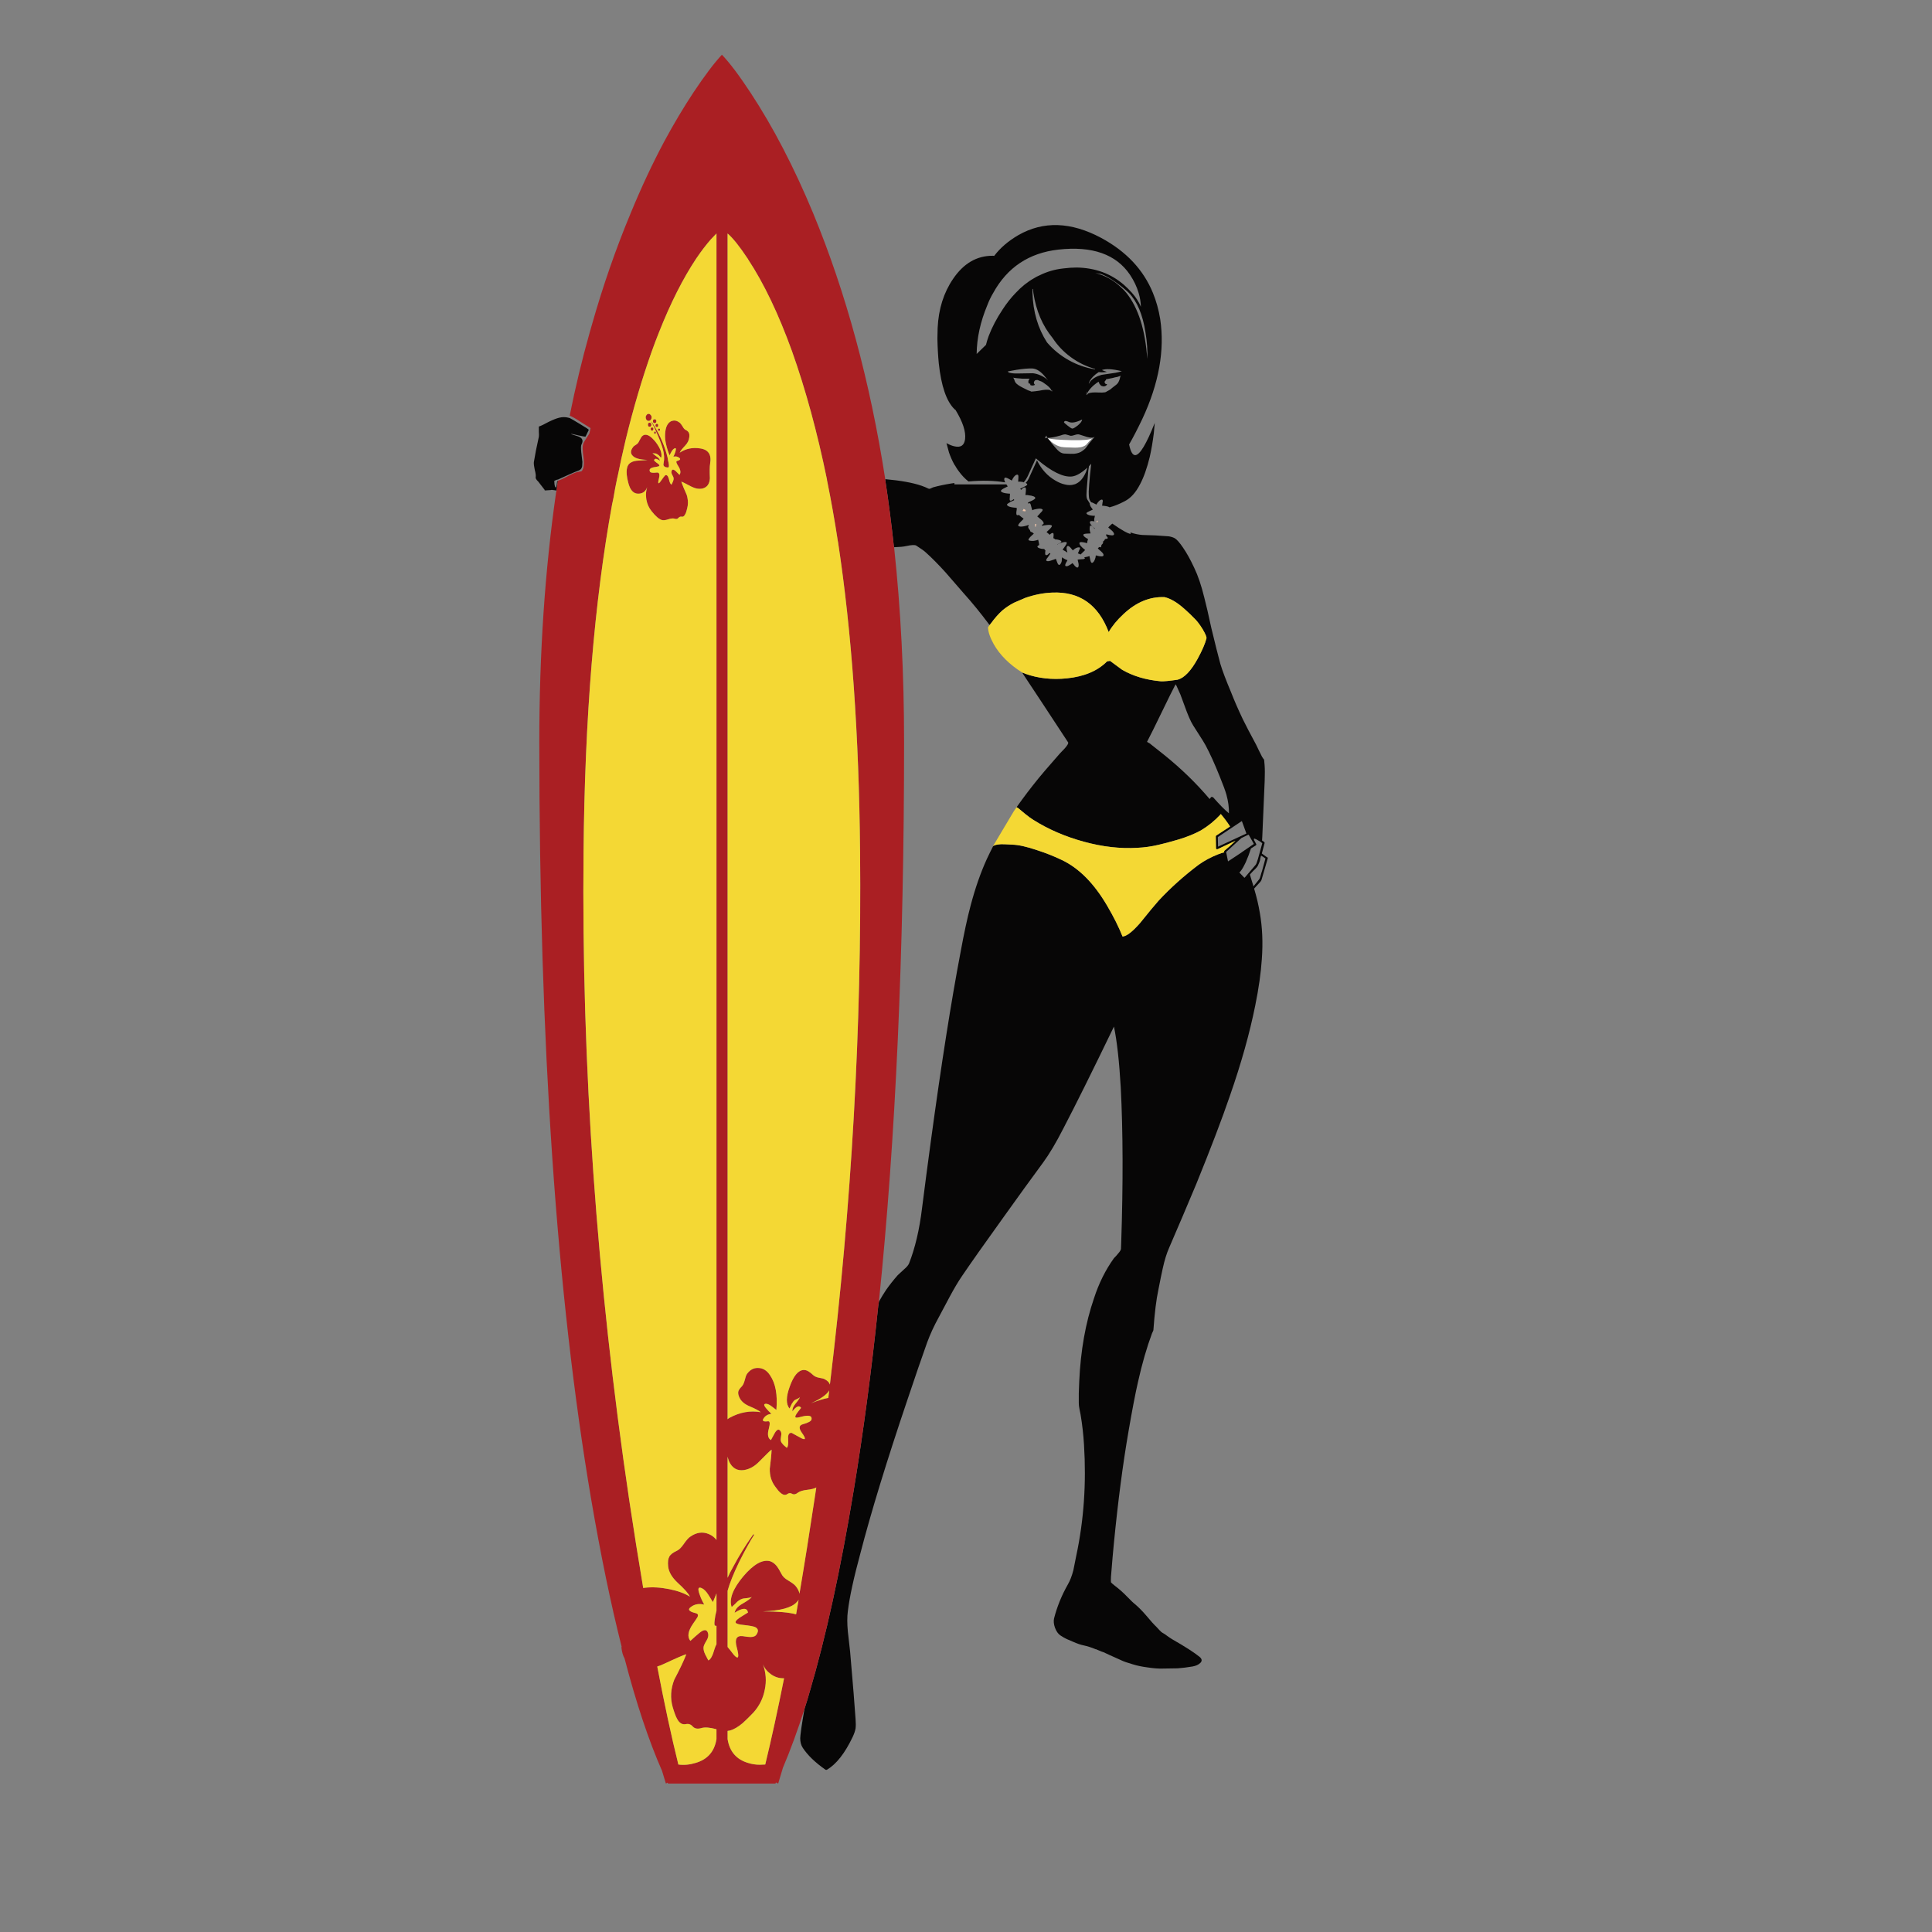 <?xml version="1.0" encoding="utf-8"?>
<!-- Generator: Adobe Illustrator 16.0.0, SVG Export Plug-In . SVG Version: 6.00 Build 0)  -->
<!DOCTYPE svg PUBLIC "-//W3C//DTD SVG 1.1//EN" "http://www.w3.org/Graphics/SVG/1.1/DTD/svg11.dtd">
<svg version="1.1" id="Layer_1" xmlns="http://www.w3.org/2000/svg" xmlns:xlink="http://www.w3.org/1999/xlink" x="0px" y="0px"
	 width="300px" height="300px" viewBox="0 0 300 300" enable-background="new 0 0 300 300" xml:space="preserve">
<rect x="0" y="0" width="300" height="300" fill="#808080" stroke="none"/>
<g>
	<path fill-rule="evenodd" clip-rule="evenodd" fill="#070606" d="M160.569,43.197c0.258-0.165,0.528-0.306,0.81-0.423
		c1.174-0.587,2.419-0.951,3.733-1.092c0.729-0.094,1.422-0.141,2.079-0.141c2.889,0.047,5.342,0.951,7.361,2.712
		c0.446,0.399,0.846,0.798,1.198,1.197c0.023,0,0.035,0.012,0.035,0.036c0.611,0.705,1.068,1.421,1.374,2.148
		c-0.024-0.728-0.142-1.444-0.353-2.148c-0.282-0.963-0.729-1.902-1.339-2.818c-2.16-3.194-5.87-4.497-11.131-3.91
		c-4.556,0.517-7.926,2.759-10.109,6.728c-0.352,0.587-0.658,1.221-0.916,1.902c-1.08,2.583-1.633,5.108-1.656,7.574l1.445-1.409
		c0.117-0.47,0.258-0.927,0.422-1.374c0.517-1.362,1.244-2.748,2.185-4.157c0.61-0.939,1.279-1.785,2.007-2.536
		C158.585,44.547,159.535,43.784,160.569,43.197z M154.369,39.745c0.939-1.245,2.195-2.325,3.77-3.241
		c3.875-2.208,8.148-2.067,12.822,0.423c3.897,2.09,6.586,4.943,8.065,8.56c0.518,1.268,0.894,2.618,1.128,4.051
		c0.728,4.838-0.2,10.016-2.783,15.534c-0.728,1.526-1.409,2.842-2.043,3.945c0.235,1.151,0.563,1.703,0.986,1.656
		c0.704-0.071,1.702-1.738,2.994-5.002l-0.141,1.585c-0.165,1.315-0.376,2.548-0.634,3.699c-0.424,1.738-0.928,3.159-1.516,4.262
		c-0.657,1.268-1.443,2.137-2.359,2.606c-0.023,0.023-0.047,0.035-0.071,0.035c-0.799,0.423-1.561,0.729-2.289,0.916
		c-0.095-0.07-0.271-0.129-0.528-0.176c-0.258-0.047-0.47-0.071-0.634-0.071l0.07-0.528c0-0.047,0.012-0.094,0.035-0.141
		c0-0.188-0.047-0.282-0.142-0.282c-0.14,0-0.306,0.094-0.492,0.282c0,0.024-0.013,0.036-0.036,0.036
		c-0.141,0.164-0.246,0.317-0.316,0.458c-0.188-0.094-0.353-0.176-0.493-0.247c-0.141-0.07-0.247-0.105-0.317-0.105l-0.035-0.035
		c-0.023-0.047-0.047-0.082-0.07-0.106c-0.141-0.188-0.224-0.411-0.246-0.669c-0.023-0.188-0.035-0.481-0.035-0.881
		c0.023-0.352,0.047-0.716,0.069-1.092c0.071-0.939,0.177-2.008,0.317-3.206c-0.141,0.141-0.259,0.27-0.352,0.387l-0.106,0.705
		c-0.07,0.822-0.129,1.527-0.176,2.114c-0.023,0.329-0.047,0.61-0.07,0.845c0,0.165-0.012,0.423-0.035,0.775
		c0,0.329,0.047,0.575,0.141,0.74c0.047,0.094,0.105,0.188,0.177,0.282c0.047,0.094,0.104,0.188,0.176,0.282
		c0,0.117,0.047,0.282,0.141,0.493c0.094,0.141,0.212,0.306,0.352,0.494c-0.023,0.023-0.223,0.117-0.598,0.282
		c-0.306,0.141-0.436,0.247-0.388,0.317c0.07,0.141,0.281,0.247,0.634,0.317c0.282,0.047,0.505,0.059,0.669,0.036
		c0,0.07-0.035,0.246-0.105,0.528c0,0.164,0.012,0.282,0.035,0.352c-0.446-0.094-0.681-0.059-0.704,0.105
		c-0.024,0.141,0.094,0.353,0.353,0.634c0.117,0.117,0.271,0.247,0.457,0.387c-0.023,0-0.059,0-0.105,0
		c-0.07-0.07-0.129-0.141-0.176-0.211c-0.234-0.235-0.388-0.317-0.458-0.247c-0.07,0.071-0.105,0.2-0.105,0.388
		c0,0.07,0,0.152,0,0.247c0.023,0.164,0.07,0.352,0.141,0.563c-0.234,0.023-0.446,0.035-0.634,0.035
		c-0.353,0.024-0.517,0.094-0.493,0.212c0.023,0.141,0.188,0.305,0.493,0.493c0.094,0.047,0.176,0.094,0.246,0.141
		c-0.094,0.235-0.141,0.446-0.141,0.634c-0.752-0.211-1.15-0.223-1.197-0.035c-0.047,0.235,0.246,0.599,0.881,1.092
		c0,0.023-0.165,0.188-0.493,0.493c-0.095,0.094-0.165,0.165-0.212,0.211c-0.188-0.094-0.329-0.152-0.423-0.176
		c0.094-0.188,0.164-0.353,0.211-0.494c0.142-0.234,0.165-0.375,0.071-0.422c-0.165-0.047-0.364-0.012-0.6,0.106
		c-0.211,0.117-0.363,0.235-0.457,0.352c-0.142-0.165-0.271-0.317-0.388-0.458c-0.212-0.211-0.364-0.282-0.458-0.211
		c-0.117,0.07-0.153,0.27-0.106,0.599c0.023,0.117,0.06,0.247,0.106,0.387c-0.047-0.023-0.094-0.047-0.142-0.07
		c-0.046-0.047-0.246-0.165-0.598-0.352c0-0.024,0.128-0.212,0.387-0.564c0.235-0.329,0.306-0.528,0.211-0.599
		c-0.141-0.07-0.398-0.047-0.774,0.07c-0.306,0.094-0.528,0.188-0.669,0.282v-0.035c0.07-0.023,0.152-0.059,0.246-0.105
		c0.328-0.141,0.458-0.258,0.388-0.353c-0.046-0.117-0.259-0.211-0.634-0.282c-0.142-0.023-0.259-0.035-0.353-0.035
		c-0.094-0.141-0.177-0.188-0.246-0.141l0.034-0.423c0.023-0.258-0.012-0.399-0.105-0.423c-0.164,0-0.328,0.094-0.493,0.282
		c-0.281-0.235-0.446-0.375-0.493-0.423l0.493-0.458c0.282-0.282,0.388-0.469,0.317-0.563c-0.141-0.094-0.399-0.117-0.775-0.07
		c-0.328,0.023-0.563,0.07-0.704,0.141c0-0.024-0.012-0.094-0.035-0.211c0.141,0,0.224-0.047,0.247-0.141
		c0.047-0.165-0.083-0.376-0.388-0.635c-0.329-0.258-0.528-0.422-0.6-0.493l0.036-0.036c0.047-0.047,0.094-0.094,0.141-0.141
		c0.094-0.094,0.199-0.211,0.316-0.352c0.306-0.282,0.411-0.47,0.317-0.564c-0.142-0.117-0.423-0.141-0.846-0.07
		c-0.328,0.047-0.575,0.118-0.739,0.211c0-0.023-0.059-0.235-0.176-0.634c-0.07-0.353-0.165-0.505-0.283-0.458
		c-0.046,0-0.093,0.023-0.14,0.07c-0.047-0.094-0.071-0.153-0.071-0.176l0.353-0.176c0.071-0.023,0.177-0.07,0.317-0.141
		c0.375-0.188,0.528-0.34,0.458-0.458c-0.071-0.118-0.223-0.2-0.458-0.247c-0.094-0.047-0.199-0.07-0.317-0.07
		c-0.328-0.071-0.575-0.094-0.739-0.071c0-0.023,0.023-0.247,0.07-0.669c0.023-0.352-0.023-0.528-0.141-0.528
		c-0.188,0-0.389,0.129-0.6,0.387c-0.07-0.07-0.117-0.129-0.141-0.176c0.023,0,0.235-0.106,0.635-0.317
		c0.305-0.141,0.457-0.258,0.457-0.352v-0.035c-0.047-0.071-0.129-0.141-0.246-0.211c0.188-0.165,0.352-0.399,0.493-0.705
		c0.164-0.352,0.341-0.74,0.528-1.163c0.235-0.493,0.481-1.033,0.739-1.62c0.681,1.386,1.633,2.431,2.854,3.135
		c0.517,0.305,0.998,0.504,1.444,0.599c0.54,0.141,1.033,0.141,1.479,0c0.117-0.023,0.235-0.07,0.353-0.141
		c0.587-0.282,1.08-0.88,1.479-1.796l0.212-0.669c-0.939,0.845-1.737,1.303-2.396,1.374c-1.339,0.141-3.123-0.728-5.354-2.606
		l-0.036-0.036c-0.069-0.07-0.14-0.129-0.211-0.176c-0.235,0.494-0.446,0.951-0.634,1.374c-0.235,0.517-0.435,0.963-0.6,1.338
		c-0.234,0.47-0.457,0.81-0.669,1.022c-0.047-0.024-0.094-0.047-0.141-0.071c-0.353-0.047-0.587-0.059-0.704-0.035l0.035-0.599
		c0.023-0.329-0.024-0.493-0.141-0.493c-0.165-0.023-0.354,0.094-0.564,0.352c-0.164,0.235-0.27,0.423-0.316,0.564
		c-0.211-0.118-0.399-0.223-0.564-0.317c-0.328-0.165-0.516-0.188-0.563-0.07c-0.095,0.141-0.06,0.364,0.105,0.669
		c-1.691-0.282-3.594-0.329-5.707-0.141c-0.54-0.423-1.033-0.939-1.479-1.55c-0.164-0.211-0.316-0.435-0.458-0.669
		c-0.071-0.141-0.153-0.27-0.247-0.387c-0.329-0.587-0.61-1.221-0.845-1.902l-0.388-1.444c0.47,0.258,0.881,0.423,1.233,0.493
		c0.986,0.235,1.538-0.141,1.656-1.127c0.141-1.15-0.352-2.653-1.479-4.509c-0.07-0.046-0.129-0.094-0.176-0.141
		c-1.244-1.221-2.054-3.593-2.43-7.115c-0.118-1.221-0.188-2.501-0.212-3.84l0.036-1.656c0.14-2.935,0.939-5.472,2.395-7.608
		c1.621-2.395,3.663-3.593,6.13-3.593C154.217,39.709,154.299,39.721,154.369,39.745z M160.322,44.887c0,0.188,0,0.388,0,0.599
		c0.094,2.936,0.846,5.495,2.254,7.679c0.964,1.127,2.103,2.055,3.417,2.783c1.269,0.705,2.618,1.174,4.051,1.409v-0.071
		c-1.362-0.376-2.618-0.986-3.769-1.832c-1.127-0.822-2.066-1.808-2.818-2.959c-1.573-1.902-2.571-4.239-2.994-7.01
		c-0.023-0.211-0.047-0.423-0.07-0.634L160.322,44.887z M160.393,57.956c0.376,0.047,0.729,0.141,1.057,0.282
		c0.376,0.141,0.74,0.353,1.092,0.634c0.047,0.07,0.105,0.129,0.177,0.176c-0.118-0.164-0.259-0.34-0.423-0.528
		c-0.658-0.822-1.314-1.256-1.973-1.303c-0.634-0.023-1.468,0.047-2.501,0.211l-1.339,0.247c0.047,0.071,0.105,0.129,0.176,0.176
		c0.399,0.117,0.894,0.165,1.48,0.141C158.655,57.991,159.406,57.979,160.393,57.956z M163.422,60.739
		c0-0.071-0.012-0.141-0.035-0.211c0,0.07-0.012,0.152-0.035,0.247L163.422,60.739z M157.328,58.625
		c0.023,0.047,0.07,0.129,0.141,0.247c0.023,0.07,0.047,0.141,0.07,0.211c0.07,0.235,0.199,0.423,0.389,0.564
		c0.234,0.211,0.704,0.481,1.408,0.81c0.141,0.094,0.363,0.188,0.669,0.282c0.071,0.023,0.118,0.047,0.142,0.07
		c0.352-0.023,0.763-0.07,1.232-0.141c0.752-0.164,1.304-0.199,1.656-0.105c0.094,0.071,0.188,0.141,0.281,0.211
		c-0.047-0.282-0.294-0.599-0.74-0.951c-0.211-0.165-0.422-0.317-0.634-0.458c-0.187-0.117-0.376-0.199-0.563-0.246
		c-0.047-0.047-0.105-0.071-0.176-0.071c-0.023-0.023-0.059-0.035-0.105-0.035c-0.023,0-0.047-0.012-0.071-0.035v0.035
		c-0.046,0-0.081,0-0.104,0c-0.118,0-0.213,0.047-0.283,0.141c-0.069,0.094-0.105,0.199-0.105,0.317
		c0.023,0.094,0.082,0.188,0.176,0.282c-0.07,0.047-0.163,0.082-0.281,0.105c-0.188,0.023-0.352-0.012-0.493-0.105
		c0.047-0.047,0.07-0.082,0.07-0.105c0-0.047-0.082-0.083-0.246-0.106l-0.035-0.035c-0.024-0.047-0.035-0.105-0.035-0.176
		c-0.023-0.164,0.023-0.317,0.14-0.458c0.023-0.024,0.047-0.047,0.072-0.071c-0.072,0-0.142,0-0.212,0c-0.353,0-0.657,0-0.917,0
		c-0.328-0.023-0.598-0.047-0.809-0.07h-0.035c-0.166-0.023-0.342-0.047-0.529-0.071C157.375,58.637,157.352,58.625,157.328,58.625z
		 M170.08,42.387c1.549,0.399,2.876,1.139,3.979,2.219c0.306,0.259,0.587,0.552,0.846,0.881c1.854,2.325,2.936,5.742,3.24,10.25
		c0.071-1.245-0.023-2.63-0.281-4.157c-0.423-2.724-1.28-4.755-2.571-6.094c-0.142-0.141-0.294-0.282-0.458-0.423
		c-1.55-1.315-2.854-2.16-3.91-2.536C170.596,42.48,170.314,42.434,170.08,42.387z M174.201,57.639
		c-1.479-0.353-2.513-0.411-3.101-0.176c0.212,0.094,0.47,0.188,0.775,0.282c-0.352,0.07-0.775,0.082-1.268,0.035
		c-0.306,0.188-0.6,0.423-0.881,0.705c-0.399,0.422-0.622,0.798-0.669,1.127c0.069-0.117,0.151-0.247,0.246-0.387
		c0.399-0.47,0.986-0.81,1.761-1.021c0.024,0,0.74-0.106,2.149-0.317C173.59,57.815,173.919,57.733,174.201,57.639z M171.524,59.33
		c0.022,0.235,0.151,0.341,0.387,0.317c-0.023,0.07-0.059,0.129-0.105,0.176c-0.117,0.117-0.27,0.176-0.458,0.176
		c-0.141-0.023-0.271-0.059-0.387-0.106c-0.023-0.047-0.047-0.082-0.071-0.105c-0.141-0.117-0.223-0.258-0.246-0.423
		c0-0.023,0-0.047,0-0.07c-0.118,0.023-0.224,0.07-0.317,0.141c-0.141,0.117-0.306,0.247-0.493,0.388
		c-0.165,0.141-0.341,0.316-0.528,0.528c-0.328,0.375-0.505,0.693-0.528,0.951c0.07-0.07,0.141-0.141,0.211-0.211
		c0.306-0.141,0.846-0.188,1.621-0.141c0.376,0.024,0.704,0.012,0.985-0.035c0.095-0.023,0.188-0.071,0.282-0.141
		c0.281-0.141,0.481-0.258,0.599-0.353c0.095-0.094,0.282-0.246,0.563-0.458c0.235-0.165,0.411-0.317,0.528-0.458
		c0.095-0.141,0.177-0.306,0.247-0.493c0.023-0.07,0.047-0.141,0.07-0.211c0.024-0.188,0.071-0.34,0.141-0.458
		c-0.164,0.071-0.328,0.129-0.493,0.176c-0.281,0.047-0.54,0.105-0.774,0.176c-0.376,0.07-0.669,0.129-0.881,0.176
		c-0.07,0-0.129,0.012-0.176,0.035c0,0.024,0.012,0.047,0.035,0.071c0.023,0,0.035,0.012,0.035,0.035
		c-0.047,0-0.095,0.035-0.142,0.106C171.559,59.166,171.524,59.236,171.524,59.33z M168.741,60.739
		c-0.047,0.211-0.06,0.375-0.035,0.493v0.07c0,0.023,0.023,0.035,0.07,0.035v-0.035C168.753,61.114,168.741,60.927,168.741,60.739z
		 M124.921,265.361c0.282-0.869,0.552-1.762,0.811-2.678c2.513-8.5,4.791-18.928,6.833-31.279
		c1.479-8.924,2.748-18.447,3.804-28.568c0.047-0.234,0.082-0.469,0.106-0.703c0.352-0.635,0.716-1.232,1.092-1.797
		c0.54-0.775,1.15-1.55,1.832-2.325c0.047-0.047,0.364-0.34,0.951-0.881c0.422-0.353,0.693-0.669,0.81-0.95
		c0.939-2.396,1.608-5.237,2.008-8.525c0.422-3.334,0.88-6.821,1.374-10.461c1.621-11.93,3.158-21.711,4.615-29.343
		c0.54-2.959,1.068-5.401,1.585-7.327c0.704-2.653,1.538-5.037,2.501-7.15c0.305-0.658,0.635-1.327,0.986-2.008
		c0.117-0.071,0.258-0.129,0.422-0.176c0.236-0.047,0.506-0.083,0.811-0.105c0.33,0,0.893,0.023,1.691,0.07
		c0.986,0.023,2.301,0.317,3.945,0.88c1.314,0.423,2.582,0.928,3.804,1.515c2.653,1.268,4.99,3.628,7.01,7.08
		c1.01,1.715,1.809,3.311,2.396,4.791c0.61-0.024,1.515-0.716,2.712-2.079c1.339-1.667,2.302-2.83,2.889-3.487
		c1.832-1.972,3.898-3.828,6.2-5.565c0.916-0.657,1.948-1.209,3.1-1.656c0.305-0.117,0.599-0.211,0.88-0.282v-0.105
		c-0.023-0.047-0.012-0.094,0.035-0.141c0.493-0.399,1.069-0.916,1.727-1.55l-2.783,1.304c-0.14,0.047-0.223,0-0.246-0.141
		l-0.035-1.832c0-0.07,0.023-0.117,0.07-0.141c0.234-0.141,0.951-0.61,2.148-1.409c-0.422-0.658-0.904-1.304-1.444-1.938
		c-0.023,0.023-0.047,0.059-0.07,0.105c-0.868,0.939-1.867,1.75-2.994,2.431c-0.986,0.54-2.137,1.01-3.452,1.409
		c-1.361,0.399-2.418,0.681-3.17,0.846c-1.104,0.258-2.184,0.411-3.24,0.458c-2.653,0.164-5.437-0.153-8.349-0.951
		c-2.912-0.799-5.519-1.926-7.82-3.382c-0.352-0.211-0.787-0.528-1.303-0.951c-0.493-0.422-0.846-0.716-1.057-0.88
		c-0.117-0.071-0.199-0.117-0.247-0.141c1.057-1.503,2.208-3.018,3.452-4.544c0.211-0.282,1.303-1.55,3.275-3.804
		c0.306-0.305,0.564-0.575,0.775-0.81c0.423-0.493,0.587-0.799,0.493-0.916l-3.98-6.059c-1.245-1.902-2.302-3.499-3.17-4.791
		c0.022,0,0.046,0.012,0.069,0.035c0.166,0.047,0.318,0.106,0.459,0.176c1.973,0.705,4.121,0.939,6.446,0.705
		c2.7-0.282,4.778-1.162,6.234-2.642l0.458-0.07l1.867,1.374c1.69,0.986,3.698,1.585,6.023,1.796
		c0.446,0.023,1.315-0.059,2.606-0.247c1.033-0.282,2.066-1.362,3.1-3.241c0.705-1.292,1.162-2.348,1.374-3.17
		c0.047-0.211-0.152-0.693-0.599-1.444c-0.423-0.681-0.81-1.198-1.162-1.55c-0.518-0.54-1.069-1.069-1.656-1.585
		c-1.127-1.01-2.16-1.62-3.1-1.832c-2.278-0.094-4.403,0.787-6.376,2.642c-0.986,0.916-1.749,1.844-2.29,2.783
		c-1.62-4.274-4.543-6.317-8.771-6.129c-1.338,0.047-2.725,0.317-4.156,0.81l-1.727,0.74c-0.656,0.329-1.268,0.728-1.831,1.198
		c-0.61,0.54-1.222,1.233-1.833,2.078c-0.069,0.071-0.129,0.141-0.176,0.211c-1.385-1.855-2.735-3.511-4.05-4.967
		c-1.244-1.432-2.172-2.5-2.782-3.205c-1.128-1.245-2.137-2.266-3.03-3.065c-0.234-0.235-0.739-0.599-1.514-1.092
		c-0.211-0.141-0.74-0.118-1.585,0.07c-0.423,0.094-1.045,0.153-1.867,0.176c0-0.047-0.012-0.094-0.035-0.141
		c-0.375-3.5-0.822-6.939-1.338-10.321c0-0.047,0-0.082,0-0.106c2.395,0.212,4.273,0.552,5.635,1.022
		c0.399,0.141,0.741,0.282,1.022,0.423c0.118,0.07,0.247,0.07,0.387,0l0.388-0.176c0.845-0.235,1.785-0.435,2.818-0.599
		c0.164-0.023,0.329-0.047,0.493-0.07v0.211h8.067c0.07,0.094,0.141,0.2,0.211,0.317c-0.023,0.023-0.234,0.129-0.634,0.317
		c-0.329,0.188-0.47,0.328-0.423,0.422c0.07,0.141,0.305,0.247,0.705,0.317c0.305,0.047,0.54,0.071,0.703,0.071l-0.034,0.599
		c-0.047,0.329-0.012,0.493,0.106,0.493c0.164,0,0.328-0.083,0.492-0.247c0.047,0.047,0.082,0.094,0.105,0.141
		c0,0.023-0.141,0.094-0.422,0.211c-0.024,0.024-0.048,0.036-0.071,0.036c-0.047-0.024-0.082-0.036-0.104-0.036
		c-0.025,0.024-0.025,0.059,0,0.106c-0.025,0-0.049,0.012-0.072,0.035c-0.375,0.188-0.527,0.329-0.457,0.423
		c0.095,0.165,0.341,0.282,0.74,0.352c0.281,0.047,0.504,0.071,0.669,0.071c0.047,0.023,0.082,0.046,0.105,0.07
		c0,0.118-0.023,0.317-0.07,0.599c-0.023,0.329,0.023,0.493,0.142,0.493c0.094,0,0.188-0.012,0.281-0.035
		c0.023,0.023,0.059,0.059,0.105,0.106c0.164,0.141,0.363,0.293,0.599,0.458l-0.105,0.141c-0.095,0.094-0.234,0.235-0.423,0.423
		c-0.281,0.306-0.376,0.493-0.281,0.564c0.117,0.117,0.387,0.141,0.81,0.07c0.353-0.07,0.599-0.141,0.74-0.211l0.07,0.141
		c-0.07,0.023-0.106,0.059-0.106,0.105c-0.023,0.141,0.071,0.329,0.282,0.563c0.047,0.211,0.13,0.306,0.247,0.282h0.035
		c0.094,0.071,0.199,0.153,0.316,0.247l-0.492,0.458c-0.282,0.282-0.389,0.47-0.317,0.564c0.142,0.094,0.411,0.129,0.81,0.105
		c0.306-0.047,0.528-0.105,0.67-0.176c0.023,0.047,0.07,0.258,0.141,0.634c0,0.07,0.012,0.129,0.035,0.176
		c-0.234,0.118-0.328,0.224-0.281,0.317c0.07,0.117,0.281,0.211,0.633,0.282c0.165,0.023,0.307,0.035,0.424,0.035
		c0.023,0.07,0.082,0.141,0.176,0.211l-0.035,0.317c-0.023,0.282,0.023,0.423,0.141,0.423c0.141,0.023,0.306-0.083,0.493-0.317
		h0.035c0.048,0,0.095,0.012,0.142,0.035c0,0.046-0.13,0.247-0.388,0.599c-0.259,0.305-0.329,0.493-0.212,0.563
		c0.141,0.094,0.399,0.071,0.775-0.07c0.305-0.094,0.528-0.176,0.67-0.247c0.023,0.047,0.094,0.235,0.211,0.563
		c0.117,0.306,0.234,0.435,0.352,0.388c0.165-0.094,0.282-0.293,0.353-0.599c0.023-0.212,0.035-0.411,0.035-0.599
		c0.048,0.071,0.129,0.129,0.247,0.176c0.258,0.165,0.457,0.258,0.599,0.282c0,0.047-0.083,0.2-0.246,0.458
		c-0.118,0.258-0.13,0.411-0.036,0.458c0.141,0.071,0.341,0.024,0.6-0.141c0.188-0.094,0.34-0.2,0.457-0.317
		c0.047,0.023,0.176,0.176,0.388,0.458c0.212,0.212,0.363,0.282,0.458,0.212c0.117-0.071,0.152-0.27,0.105-0.599
		c0-0.023-0.047-0.223-0.141-0.599c0.023-0.023,0.235-0.046,0.635-0.07c0.328,0,0.492-0.059,0.492-0.176
		c-0.023-0.023-0.059-0.07-0.105-0.141c0.047,0,0.082,0,0.105,0c0.306-0.047,0.541-0.105,0.704-0.176l0.142,0.634
		c0.07,0.306,0.164,0.446,0.282,0.423c0.164-0.047,0.305-0.223,0.422-0.528c0.095-0.235,0.142-0.446,0.142-0.634
		c0.751,0.211,1.15,0.211,1.197,0c0.047-0.141-0.07-0.34-0.353-0.599c-0.305-0.258-0.481-0.423-0.528-0.494l0.212-0.211
		c0.094,0.047,0.176,0.059,0.246,0.035c0.07-0.071,0.105-0.188,0.105-0.353c0.235-0.211,0.317-0.364,0.247-0.458
		c-0.023,0-0.047-0.012-0.07-0.035c0.141-0.047,0.27-0.188,0.387-0.423c0.282-0.024,0.424-0.082,0.424-0.176
		c-0.023-0.094-0.106-0.2-0.247-0.317c0-0.094,0-0.176,0-0.247c0.752,0.211,1.15,0.223,1.197,0.035c0-0.023,0.012-0.047,0.035-0.07
		c0-0.047-0.012-0.071-0.035-0.071c-0.023-0.141-0.141-0.305-0.352-0.493c-0.282-0.258-0.459-0.411-0.528-0.458
		c0-0.023,0.164-0.188,0.493-0.493c0.047-0.047,0.094-0.083,0.141-0.105c0.774,0.54,1.396,0.939,1.866,1.197
		c0.329,0.188,0.646,0.329,0.952,0.423v-0.247c0.61,0.211,1.22,0.34,1.831,0.388c1.715,0.046,2.748,0.094,3.101,0.141
		c0.211,0.023,0.552,0.047,1.021,0.07c0.399,0.071,0.717,0.176,0.951,0.317c0.328,0.211,0.74,0.681,1.233,1.409
		c0.587,0.845,1.174,1.902,1.761,3.17c0.587,1.221,1.104,2.748,1.551,4.579c0.281,1.057,0.645,2.63,1.092,4.72
		c0.587,2.442,1.057,4.309,1.408,5.601c0.306,1.033,0.869,2.525,1.69,4.474c0.494,1.268,1.093,2.642,1.798,4.121
		c0.445,0.917,1.139,2.243,2.077,3.981c0.047,0.094,0.2,0.411,0.458,0.951c0.165,0.353,0.317,0.658,0.459,0.916
		c0.163,0.258,0.258,0.388,0.281,0.388c0.047,0.094,0.07,0.247,0.07,0.458c0.07,0.587,0.094,1.28,0.07,2.079
		c0,0.446-0.023,1.127-0.07,2.043l-0.316,7.397c0,0.188-0.012,0.388-0.035,0.599c0,0.023,0.011,0.047,0.035,0.07
		c0.094,0.071,0.188,0.129,0.281,0.176c0.07,0.071,0.094,0.141,0.07,0.211l-0.423,1.585c0,0.024,0.013,0.036,0.036,0.036
		c0.069,0.046,0.328,0.234,0.774,0.563h0.035c0.07,0.023,0.094,0.082,0.07,0.176l-0.951,3.276c-0.047,0.165-0.176,0.353-0.388,0.564
		c-0.093,0.117-0.246,0.282-0.458,0.493l-0.316,0.353c0.399,1.338,0.692,2.583,0.881,3.734c0.399,2.231,0.505,4.638,0.316,7.221
		c-0.141,2.138-0.481,4.532-1.021,7.187c-0.869,4.32-2.184,9.006-3.945,14.054c-1.221,3.569-2.959,8.126-5.213,13.668
		c-1.315,3.146-2.725,6.457-4.227,9.933c-0.376,0.846-0.705,1.914-0.987,3.207c-0.164,0.727-0.387,1.819-0.669,3.275
		c-0.328,1.525-0.587,3.617-0.774,6.27c0,0.047-0.071,0.211-0.212,0.494c-0.821,2.207-1.55,4.732-2.184,7.572
		c-0.423,1.855-0.916,4.428-1.479,7.715c-0.869,5.025-1.62,10.779-2.255,17.26c-0.116,1.15-0.27,2.9-0.458,5.248
		c-0.023,0.494-0.023,0.787,0,0.881c0.047,0.07,0.247,0.248,0.6,0.529c0.68,0.516,1.303,1.068,1.866,1.656
		c0.611,0.633,1.057,1.057,1.339,1.268c0.563,0.492,1.116,1.057,1.655,1.689c0.704,0.846,1.232,1.434,1.585,1.762
		c0.095,0.094,0.259,0.27,0.493,0.529c0.188,0.211,0.353,0.352,0.493,0.422c0.188,0.094,0.436,0.258,0.74,0.494
		c0.329,0.234,0.575,0.398,0.739,0.492c1.974,1.127,3.382,2.031,4.228,2.713c0.398,0.328,0.446,0.646,0.141,0.951
		c-0.281,0.281-0.692,0.469-1.232,0.563c-0.846,0.141-1.609,0.236-2.29,0.283l-2.29,0.035c-0.68,0.023-1.479-0.035-2.395-0.178
		c-0.893-0.117-1.668-0.281-2.325-0.492c-0.821-0.234-1.42-0.445-1.797-0.635c-0.517-0.234-1.092-0.492-1.726-0.775
		c-0.376-0.162-0.705-0.316-0.986-0.457c-0.117-0.047-0.224-0.082-0.317-0.105c-0.258-0.117-0.481-0.211-0.669-0.281
		c-0.023-0.023-0.07-0.047-0.141-0.07h-0.07c-0.682-0.281-1.304-0.482-1.867-0.6c-0.47-0.094-1.021-0.281-1.655-0.563l-0.987-0.424
		c-0.305-0.141-0.633-0.328-0.985-0.563c-0.353-0.236-0.635-0.635-0.846-1.199c-0.188-0.539-0.235-1.021-0.142-1.443
		c0.471-1.832,1.187-3.594,2.149-5.283c0.328-0.564,0.61-1.293,0.846-2.184c0.047-0.236,0.2-1,0.458-2.291
		c1.174-5.496,1.573-11.236,1.197-17.225c-0.094-1.574-0.271-3.123-0.528-4.65c-0.07-0.398-0.129-0.691-0.176-0.881
		c-0.071-0.352-0.106-0.658-0.106-0.916c-0.023-0.893,0-2.018,0.07-3.381c0.212-4.768,0.975-9.064,2.29-12.893
		c0.751-2.324,1.784-4.402,3.1-6.234c0.282-0.281,0.493-0.517,0.635-0.705c0.281-0.305,0.434-0.552,0.457-0.739l0.035-0.951
		c0.306-9.206,0.282-17.237-0.07-24.094c-0.235-4.063-0.587-7.222-1.057-9.476c-3.334,6.904-5.965,12.199-7.891,15.887
		c-1.103,2.16-2.137,3.897-3.099,5.213c-1.785,2.419-3.852,5.271-6.201,8.561c-2.888,4.015-5.024,7.045-6.41,9.088
		c-0.563,0.821-1.186,1.867-1.867,3.135c-0.375,0.729-0.951,1.809-1.726,3.24c-0.751,1.361-1.362,2.689-1.832,3.98
		c-0.822,2.301-1.832,5.236-3.029,8.807c-3.217,9.51-5.659,17.482-7.327,23.918c-1.033,3.803-1.679,6.787-1.938,8.947
		c-0.117,0.867-0.117,1.924,0,3.17c0.071,0.705,0.188,1.748,0.353,3.135c0.446,5.143,0.728,8.631,0.845,10.463
		c0.047,0.586,0.047,1.068,0,1.443c-0.07,0.398-0.223,0.846-0.458,1.338c-1.197,2.514-2.524,4.205-3.98,5.072
		c-0.094,0.047-0.188,0.037-0.282-0.035c-1.573-1.104-2.736-2.23-3.487-3.381c-0.258-0.398-0.387-0.893-0.387-1.479
		c0-0.166,0.059-0.693,0.176-1.586C124.545,267.568,124.709,266.582,124.921,265.361z M86.631,74.653
		c-0.07,0.493-0.141,0.998-0.211,1.515c-0.211-0.023-0.458-0.059-0.74-0.106c-0.07,0.023-0.129,0.035-0.176,0.035
		c-0.188,0.024-0.54,0.047-1.057,0.071l0.176-0.035l-0.951-1.233c-0.023-0.047-0.129-0.165-0.317-0.353
		c-0.141-0.188-0.2-0.329-0.176-0.423c0.047-0.258,0-0.646-0.141-1.162c-0.117-0.54-0.165-0.939-0.141-1.198
		c0.165-1.057,0.423-2.372,0.775-3.945c0.023-0.165,0.023-0.411,0-0.74v-0.845c0.306-0.094,0.822-0.341,1.55-0.74
		c0.681-0.329,1.221-0.54,1.62-0.634c0.493-0.118,0.963-0.118,1.409,0c0.07,0.023,0.152,0.046,0.247,0.07
		c0.188,0.094,0.669,0.375,1.444,0.845c1.034,0.61,1.526,0.939,1.479,0.986l-0.493,1.021c-0.023,0.047-0.399-0.012-1.127-0.176
		c-0.728-0.188-1.116-0.258-1.163-0.211c0.376,0.117,0.74,0.234,1.092,0.352c0.352,0.117,0.575,0.282,0.669,0.493
		c0.094,0.211,0.059,0.469-0.105,0.775c-0.094,0.165-0.106,0.575-0.035,1.233l0.176,1.479L90.4,72.398
		c-0.07,0.353-0.258,0.576-0.563,0.669c-0.634,0.235-1.656,0.681-3.064,1.338c0,0.024-0.118,0.059-0.353,0.106
		c-0.258,0.094-0.375,0.164-0.352,0.211c0,0.023,0.012,0.188,0.035,0.493c0.023,0.211,0.082,0.376,0.176,0.493
		c0.094-0.023,0.152-0.176,0.176-0.458c0.023-0.305,0.058-0.493,0.105-0.564C86.584,74.665,86.608,74.653,86.631,74.653z
		 M168.812,67.854c-0.658-0.212-1.068-0.341-1.233-0.388c-0.163-0.047-0.387-0.023-0.669,0.07c-0.281,0.094-0.493,0.141-0.634,0.141
		c-0.329-0.094-0.575-0.165-0.739-0.211c-0.165-0.047-0.435,0-0.812,0.141c-0.892,0.258-1.596,0.388-2.113,0.388
		c-0.023-0.047-0.047-0.106-0.07-0.176c-0.023-0.094-0.047-0.152-0.07-0.176c-0.047,0.024-0.094,0.118-0.141,0.282
		c-0.021,0.021-0.063,0.074-0.123,0.158c0.033-0.035,0.098-0.053,0.193-0.053c0.047-0.023,0.105-0.035,0.176-0.035
		c0.094,0.047,0.212,0.152,0.353,0.317c0.094,0.117,0.2,0.27,0.317,0.458c0.493,0.587,0.822,0.963,0.986,1.127
		c0.328,0.329,0.657,0.505,0.986,0.528c0.798,0.046,1.326,0.059,1.585,0.035c0.54-0.047,0.986-0.211,1.339-0.493l0.353-0.282
		c0.093-0.094,0.316-0.388,0.668-0.881l0.846-1.021C169.821,67.995,169.422,68.019,168.812,67.854z M165.993,65.529
		c-0.306-0.141-0.516-0.188-0.634-0.141c-0.094,0.046-0.141,0.117-0.141,0.211c0.023,0.047,0.211,0.211,0.563,0.493
		c0.376,0.305,0.622,0.458,0.739,0.458c0.142,0,0.423-0.165,0.846-0.493c0.423-0.353,0.646-0.657,0.669-0.916
		C167.121,65.588,166.439,65.717,165.993,65.529z M185.262,112.625c-0.376-0.587-0.834-1.644-1.374-3.17
		c-0.235-0.634-0.435-1.174-0.599-1.62c-0.235-0.517-0.435-0.963-0.599-1.339c-0.07-0.094-0.118-0.176-0.142-0.247
		c-0.445,0.845-1.174,2.313-2.184,4.403c-1.01,2.09-1.737,3.558-2.184,4.403l-0.071,0.141l0.424,0.247
		c0.728,0.563,1.467,1.15,2.219,1.761c2.63,2.113,4.989,4.403,7.08,6.869l0.212-0.282c0.023-0.047,0.07-0.059,0.14-0.035
		c0.071,0,0.13,0.012,0.177,0.035c0.986,1.127,1.808,1.961,2.466,2.501c0.023-0.893-0.105-1.855-0.388-2.888
		c-0.164-0.587-0.504-1.515-1.021-2.783c-0.798-1.997-1.538-3.628-2.219-4.896c-0.234-0.422-0.553-0.939-0.951-1.55
		C185.638,113.236,185.309,112.719,185.262,112.625z M189.137,131.471l4.403-2.043l-0.705-1.938l-3.698,2.466l-0.035,0.035
		L189.137,131.471z M190.404,132.281v0.07l0.282,1.409l2.078-1.374l0.035-0.036l1.901-1.303l-0.81-1.444
		c-0.023,0-0.047,0.012-0.07,0.035h-0.035l-1.021,0.494L190.404,132.281z M194.701,130.379l0.353,0.669
		c0.047,0.07,0.047,0.118,0,0.141c0,0.023-0.011,0.047-0.035,0.07l-0.774,0.493c-0.211,0.681-0.481,1.397-0.811,2.149
		c-0.047,0.07-0.082,0.141-0.105,0.211c-0.328,0.681-0.622,1.139-0.88,1.374l0.774,0.81l0.07-0.035l1.655-1.937
		c0.118-0.141,0.212-0.353,0.282-0.634c0.046-0.118,0.082-0.223,0.105-0.317l0.67-2.431c-0.095-0.071-0.177-0.141-0.247-0.211
		c-0.141-0.094-0.259-0.165-0.353-0.211c-0.258-0.165-0.481-0.27-0.669-0.317L194.701,130.379z M195.829,132.845l-0.07,0.211
		c-0.047,0.141-0.082,0.317-0.105,0.528c-0.071,0.235-0.142,0.423-0.211,0.564l-0.036,0.07c-0.047,0.235-0.329,0.587-0.845,1.057
		c-0.118,0.118-0.271,0.282-0.458,0.493c0,0.023,0,0.047,0,0.071v0.035l0.352,1.163c0.07,0.188,0.13,0.388,0.177,0.599l0.774-0.951
		c0.141-0.141,0.247-0.353,0.317-0.634c0.094-0.352,0.176-0.622,0.247-0.81l0.528-1.938c-0.259-0.188-0.471-0.329-0.635-0.423
		L195.829,132.845z"/>
	<path fill-rule="evenodd" clip-rule="evenodd" fill="#AA1F23" d="M138.835,84.974c1.033,9.581,1.55,19.667,1.55,30.258
		c0,32.642-1.303,61.608-3.91,86.901c-0.024,0.234-0.059,0.469-0.106,0.703c-1.057,10.121-2.325,19.645-3.804,28.568
		c-2.043,12.352-4.321,22.779-6.833,31.279c-0.258,0.916-0.528,1.809-0.811,2.678c-1.08,3.381-2.195,6.422-3.346,9.123
		c-0.329,1.08-0.575,1.902-0.74,2.467l-0.352-0.178l-0.071,0.178h-16.661l-0.106-0.143l-0.247,0.143l-0.599-1.975
		c-2.066-4.695-4.004-10.508-5.813-17.436c-0.258-0.469-0.422-1.045-0.493-1.725c0-0.047,0.012-0.084,0.035-0.107
		c-1.691-6.691-3.276-14.371-4.755-23.037c-5.354-31.584-8.031-70.731-8.031-117.44c0-13.761,0.869-26.677,2.606-38.748
		c0.023-0.117,0.047-0.223,0.07-0.317c0.071-0.517,0.141-1.021,0.211-1.515c0.399-0.141,0.681-0.258,0.845-0.353
		c0.587-0.305,1.022-0.528,1.304-0.669c0.493-0.234,0.951-0.375,1.374-0.422c0.118,0,0.211-0.07,0.282-0.211
		c0.211-0.353,0.282-0.904,0.211-1.656c-0.117-0.822-0.176-1.385-0.176-1.691c-0.023-0.446,0.094-0.856,0.353-1.233
		c0.047-0.07,0.082-0.129,0.105-0.176c0.399-0.611,0.599-0.928,0.599-0.951s0.059-0.293,0.176-0.81
		c-0.352-0.211-0.892-0.552-1.62-1.021c-0.634-0.423-1.174-0.728-1.621-0.916c0.893-4.438,1.926-8.736,3.1-12.892
		c0.094-0.329,0.188-0.658,0.282-0.986c1.738-6.153,3.769-12.012,6.094-17.578c1.644-3.992,3.382-7.703,5.213-11.131
		c1.456-2.701,2.959-5.225,4.509-7.573c1.785-2.677,3.265-4.638,4.438-5.883c1.198,1.245,2.677,3.206,4.438,5.883
		c3.522,5.354,6.763,11.589,9.722,18.704c5.119,12.399,8.853,26.172,11.202,41.319c0,0.024,0,0.059,0,0.106
		c0.517,3.382,0.963,6.822,1.338,10.321C138.823,84.879,138.835,84.927,138.835,84.974z M108.119,40.132
		c-2.066,3.1-4.004,6.939-5.812,11.519c-0.376,0.939-0.74,1.902-1.092,2.888c-1.503,4.227-2.853,8.795-4.051,13.703
		c-0.446,1.878-0.869,3.804-1.268,5.777c-0.023,0.094-0.047,0.188-0.07,0.282c-0.211,0.986-0.399,1.984-0.563,2.994
		c-0.047,0.211-0.094,0.435-0.141,0.669c-0.023,0.117-0.047,0.223-0.07,0.317c-2.771,15.17-4.25,33.17-4.438,54
		c-0.329,33.017,2.031,66.54,7.08,100.567c0.729,4.838,1.456,9.418,2.184,13.738c0.071-0.023,0.141-0.035,0.211-0.035
		c1.174-0.141,2.454-0.07,3.839,0.211c1.292,0.258,2.36,0.646,3.206,1.164c-0.211-0.471-0.857-1.199-1.938-2.186
		c-0.869-0.82-1.35-1.654-1.444-2.5c-0.071-0.682-0.012-1.186,0.176-1.516c0.165-0.328,0.552-0.633,1.163-0.916
		c0.329-0.141,0.681-0.48,1.057-1.021c0.423-0.609,0.763-0.998,1.021-1.162c0.963-0.682,1.926-0.82,2.889-0.422
		c0.493,0.211,0.893,0.516,1.197,0.916V36.257l-0.845,0.88C109.68,37.96,108.917,38.958,108.119,40.132z M116.08,40.132
		c-1.245-1.878-2.278-3.17-3.1-3.875v184.122c0.094-0.094,0.211-0.176,0.352-0.246c1.573-0.846,3.17-1.127,4.791-0.846
		c-0.258-0.234-0.833-0.541-1.726-0.916c-0.728-0.305-1.232-0.717-1.515-1.232c-0.211-0.4-0.293-0.74-0.247-1.021
		c0.047-0.236,0.223-0.506,0.529-0.811c0.188-0.189,0.34-0.494,0.458-0.916c0.117-0.492,0.235-0.834,0.353-1.021
		c0.469-0.658,1.045-0.975,1.726-0.951c0.751,0,1.374,0.377,1.867,1.127c0.869,1.268,1.198,3.064,0.986,5.389
		c-0.306-0.234-0.552-0.422-0.74-0.563c-0.305-0.236-0.575-0.363-0.811-0.387c-0.446-0.025-0.446,0.223,0,0.738
		c0.212,0.26,0.47,0.529,0.775,0.811c-0.54,0.07-0.939,0.307-1.198,0.705c-0.282,0.398-0.059,0.551,0.669,0.457
		c0.305-0.047,0.352,0.33,0.141,1.129c-0.258,0.914-0.152,1.514,0.317,1.795c0.258-0.492,0.47-0.881,0.634-1.162
		c0.329-0.518,0.61-0.6,0.845-0.246c0.141,0.164,0.176,0.422,0.106,0.773c-0.071,0.377-0.083,0.646-0.035,0.811
		c0.07,0.189,0.211,0.389,0.423,0.6c0.094,0.094,0.258,0.234,0.493,0.424c0.188-0.143,0.258-0.6,0.211-1.375
		c-0.047-0.658,0.129-0.975,0.529-0.951c0.681,0.375,1.197,0.658,1.549,0.846c0.681,0.328,0.693,0.035,0.036-0.881
		c-0.493-0.705-0.435-1.139,0.176-1.303c0.845-0.234,1.291-0.482,1.338-0.74c0.117-0.588-0.411-0.729-1.585-0.424
		c-0.493,0.143-0.787,0.178-0.88,0.107c-0.141-0.096,0-0.412,0.423-0.951l0.422-0.529c-0.282-0.445-0.728-0.27-1.338,0.529
		c-0.047-0.354,0.105-0.74,0.458-1.162c0.421-0.516,0.656-0.869,0.705-1.057c-0.027,0.096-0.286,0.248-0.774,0.457
		c-0.165,0.117-0.329,0.316-0.494,0.6c-0.07,0.164-0.188,0.41-0.352,0.738c-0.563-0.68-0.552-1.82,0.035-3.416
		c0.587-1.645,1.292-2.502,2.113-2.572c0.282-0.023,0.564,0.061,0.846,0.246c0.165,0.096,0.399,0.283,0.705,0.564
		c0.211,0.188,0.505,0.316,0.88,0.389c0.446,0.068,0.751,0.15,0.916,0.246c0.423,0.234,0.681,0.504,0.775,0.811
		c3.382-27.923,4.943-55.492,4.685-82.709c-0.165-18.176-1.303-34.204-3.417-48.082c-0.023-0.07-0.035-0.129-0.035-0.176
		c-0.493-3.217-1.045-6.329-1.656-9.335c-0.023-0.07-0.035-0.152-0.035-0.246c-1.503-7.327-3.311-13.961-5.425-19.902
		c-2.09-5.777-4.356-10.521-6.798-14.231C116.162,40.238,116.126,40.179,116.08,40.132z M101.708,67.361
		c-0.094,0-0.141-0.059-0.141-0.176c0-0.118,0.047-0.176,0.141-0.176c0.094,0,0.141,0.059,0.141,0.176
		C101.849,67.302,101.802,67.361,101.708,67.361z M102.201,66.058c0,0.165-0.059,0.247-0.176,0.247
		c-0.164,0-0.246-0.082-0.246-0.247s0.082-0.247,0.246-0.247C102.142,65.811,102.201,65.893,102.201,66.058z M102.342,66.551
		c0.094,0,0.141,0.059,0.141,0.176s-0.047,0.176-0.141,0.176c-0.117,0-0.176-0.059-0.176-0.176S102.225,66.551,102.342,66.551z
		 M101.25,66.868c-0.141,0-0.211-0.094-0.211-0.282c0-0.141,0.07-0.211,0.211-0.211c0.141,0,0.211,0.071,0.211,0.211
		C101.461,66.774,101.391,66.868,101.25,66.868z M100.862,65.635c0.188,0,0.282,0.105,0.282,0.317s-0.094,0.317-0.282,0.317
		c-0.165,0-0.247-0.105-0.247-0.317S100.698,65.635,100.862,65.635z M101.637,65.705c-0.165,0-0.247-0.105-0.247-0.316
		c0-0.188,0.082-0.282,0.247-0.282c0.188,0,0.282,0.094,0.282,0.282C101.919,65.6,101.825,65.705,101.637,65.705z M101.144,65.459
		h0.035c0.541,0.845,0.998,1.667,1.374,2.466c0.047,0.117,0.094,0.223,0.141,0.317c0.306,0.681,0.563,1.374,0.775,2.078
		c0.164,0.563,0.247,0.928,0.247,1.092c0.188,0.729,0.211,1.116,0.07,1.163c-0.117,0.024-0.258,0.012-0.422-0.035
		c-0.211-0.07-0.329-0.199-0.352-0.387c0-0.047,0.035-0.294,0.105-0.74c0.023-0.399,0-0.787-0.07-1.162
		c-0.094-0.517-0.306-1.186-0.634-2.008c-0.07-0.188-0.152-0.387-0.247-0.599c-0.399-0.916-0.739-1.632-1.021-2.148
		C101.121,65.471,101.121,65.459,101.144,65.459z M101.039,64.438c0.094,0.094,0.141,0.211,0.141,0.352
		c0,0.165-0.047,0.306-0.141,0.423c-0.094,0.094-0.2,0.141-0.317,0.141c-0.141,0-0.247-0.047-0.317-0.141
		c-0.094-0.117-0.141-0.258-0.141-0.423c0-0.141,0.047-0.258,0.141-0.352c0.071-0.118,0.176-0.176,0.317-0.176
		C100.839,64.261,100.944,64.32,101.039,64.438z M105.547,65.635c0.118,0.094,0.271,0.293,0.458,0.599
		c0.141,0.258,0.282,0.422,0.422,0.493c0.282,0.141,0.458,0.293,0.528,0.458c0.094,0.164,0.118,0.411,0.071,0.74
		c-0.047,0.446-0.259,0.869-0.634,1.268c-0.469,0.493-0.751,0.857-0.846,1.092c0.917-0.61,1.949-0.833,3.1-0.669
		c1.339,0.164,1.879,0.962,1.621,2.395c-0.071,0.423-0.083,1.174-0.035,2.254c-0.047,0.869-0.423,1.397-1.127,1.585
		c-0.54,0.117-1.116,0.023-1.726-0.282c-0.916-0.493-1.444-0.751-1.585-0.775c0.164,0.493,0.434,1.151,0.81,1.973
		c0.07,0.188,0.118,0.364,0.141,0.528c0.117,0.54,0.105,1.08-0.035,1.62c-0.094,0.423-0.188,0.716-0.282,0.881
		c-0.165,0.352-0.364,0.493-0.599,0.423c-0.188-0.023-0.352,0.047-0.493,0.211s-0.341,0.2-0.599,0.105
		c-0.235-0.07-0.563-0.035-0.986,0.106c-0.423,0.141-0.751,0.176-0.986,0.105c-0.446-0.141-0.975-0.599-1.585-1.374
		c-0.422-0.517-0.692-1.116-0.81-1.797c-0.023-0.094-0.035-0.188-0.035-0.282c-0.069-0.55-0.016-1.102,0.159-1.656
		c-0.236,0.681-0.701,1.022-1.392,1.022c-0.751,0-1.268-0.576-1.55-1.726c-0.446-1.714-0.294-2.759,0.458-3.135
		c0.258-0.164,0.657-0.258,1.197-0.282c0.799-0.047,1.245-0.082,1.339-0.106c-1.221-0.023-2.008-0.258-2.36-0.704
		c-0.305-0.353-0.27-0.775,0.106-1.268c0.07-0.117,0.247-0.258,0.528-0.423c0.211-0.141,0.352-0.317,0.423-0.528
		c0.047-0.071,0.094-0.153,0.141-0.247c0.07-0.141,0.129-0.247,0.176-0.317c0.117-0.188,0.27-0.317,0.458-0.388
		c0.422-0.117,0.904,0.117,1.444,0.705c0.141,0.141,0.282,0.305,0.423,0.493c0.705,0.963,0.963,1.75,0.775,2.36
		c-0.165-0.165-0.282-0.294-0.353-0.388c-0.165-0.141-0.317-0.235-0.458-0.282c-0.329-0.023-0.505-0.047-0.528-0.071
		c0.07,0.094,0.282,0.27,0.634,0.528c0.305,0.188,0.481,0.411,0.528,0.669c-0.564-0.399-0.869-0.411-0.916-0.035l0.317,0.282
		c0.399,0.258,0.563,0.435,0.493,0.529c-0.023,0.07-0.2,0.129-0.528,0.176c-0.822,0.094-1.127,0.341-0.916,0.74
		c0.094,0.165,0.423,0.211,0.986,0.141c0.423-0.071,0.564,0.199,0.423,0.81c-0.211,0.845-0.153,1.057,0.176,0.634
		c0.446-0.634,0.704-0.975,0.775-1.021c0.235-0.117,0.423,0.059,0.563,0.528c0.117,0.564,0.258,0.869,0.423,0.916
		c0.094-0.211,0.164-0.364,0.211-0.458c0.094-0.211,0.129-0.388,0.106-0.528c0-0.118-0.07-0.293-0.211-0.528
		c-0.117-0.235-0.152-0.423-0.105-0.563c0.07-0.305,0.27-0.329,0.599-0.071c0.165,0.165,0.376,0.376,0.634,0.634
		c0.235-0.329,0.176-0.775-0.176-1.339c-0.329-0.493-0.399-0.763-0.211-0.81c0.493-0.141,0.61-0.305,0.353-0.493
		c-0.258-0.212-0.564-0.271-0.916-0.176c0.141-0.282,0.247-0.54,0.317-0.775c0.141-0.494,0.083-0.658-0.176-0.494
		c-0.141,0.071-0.282,0.224-0.423,0.458c-0.071,0.141-0.176,0.341-0.317,0.599c-0.352-0.893-0.575-1.714-0.669-2.466
		c-0.047-0.563-0.024-1.08,0.07-1.55c0.141-0.658,0.434-1.092,0.881-1.303c0.047-0.024,0.094-0.036,0.141-0.036
		C104.761,65.236,105.148,65.33,105.547,65.635z M128.761,215.904c-0.376,0.658-1.327,1.328-2.853,2.008
		c1.104-0.445,2.007-0.727,2.712-0.844C128.667,216.668,128.714,216.281,128.761,215.904z M119.813,225.1
		c-0.188,0.117-0.833,0.738-1.938,1.867c-0.705,0.727-1.479,1.162-2.325,1.303c-1.08,0.164-1.867-0.295-2.36-1.375
		c-0.094-0.258-0.165-0.492-0.211-0.703v18.811c0.258-0.588,0.563-1.186,0.916-1.797c0.846-1.598,1.855-3.23,3.03-4.896
		c0.023,0,0.046-0.012,0.07-0.035c0.024-0.023,0.047-0.035,0.071-0.035c0.047,0.047,0.047,0.094,0,0.141
		c-0.658,1.033-1.433,2.443-2.325,4.227c-0.846,1.762-1.433,3.229-1.761,4.404v8.734c0.258,0.307,0.575,0.705,0.951,1.199
		c0.751,0.844,0.904,0.445,0.458-1.199c-0.329-1.221-0.023-1.783,0.916-1.689c0.54,0.094,0.951,0.141,1.233,0.141
		c0.469,0,0.787-0.141,0.951-0.424c0.329-0.516,0.247-0.893-0.247-1.127c-0.282-0.117-0.856-0.223-1.726-0.316
		c-0.751-0.07-1.174-0.188-1.269-0.352c-0.141-0.213,0.224-0.576,1.092-1.092l0.81-0.494c-0.141-0.775-0.833-0.764-2.078,0.035
		c0.094-0.518,0.481-0.975,1.162-1.373c0.821-0.469,1.326-0.834,1.515-1.092c-0.074,0.094-0.497,0.176-1.269,0.246
		c-0.328,0.047-0.669,0.223-1.021,0.527c-0.165,0.189-0.447,0.459-0.846,0.811c-0.423-1.221,0.165-2.795,1.761-4.721
		c1.62-1.926,3.029-2.723,4.227-2.395c0.399,0.141,0.751,0.41,1.057,0.811c0.165,0.211,0.388,0.586,0.669,1.127
		c0.188,0.398,0.528,0.74,1.021,1.021c0.587,0.352,0.975,0.635,1.162,0.846c0.353,0.422,0.564,0.834,0.634,1.232
		c0.775-4.58,1.55-9.453,2.325-14.619c0.094-0.633,0.188-1.256,0.282-1.865c-0.305,0.164-0.764,0.281-1.374,0.352
		c-0.658,0.07-1.139,0.211-1.444,0.422c-0.352,0.283-0.657,0.354-0.916,0.211c-0.258-0.164-0.517-0.15-0.775,0.035
		c-0.306,0.213-0.658,0.143-1.057-0.211c-0.188-0.141-0.458-0.457-0.81-0.951c-0.587-0.775-0.869-1.701-0.845-2.781
		C119.696,226.789,119.79,225.803,119.813,225.1z M109,246.621c-0.587-0.281-0.705,0.047-0.353,0.986
		c0.165,0.494,0.399,1.01,0.705,1.551c-0.799-0.188-1.479-0.07-2.043,0.352c-0.587,0.398-0.341,0.729,0.74,0.986
		c0.305,0.07,0.399,0.258,0.282,0.564c-0.07,0.141-0.306,0.492-0.705,1.057c-0.798,1.15-0.939,2.043-0.423,2.676
		c0.587-0.539,1.068-0.961,1.444-1.268c0.705-0.564,1.139-0.527,1.303,0.105c0.094,0.33,0.012,0.705-0.246,1.127
		c-0.306,0.494-0.458,0.846-0.458,1.059c-0.023,0.305,0.059,0.656,0.247,1.057c0.118,0.211,0.282,0.527,0.494,0.949
		c0.352-0.115,0.681-0.727,0.986-1.83c0.094-0.283,0.188-0.506,0.282-0.67v-2.854c-0.07-0.023-0.141-0.035-0.211-0.035
		c-0.117-0.023-0.141-0.307-0.071-0.846c0.047-0.469,0.141-0.963,0.282-1.479v-2.678c-0.164,0.422-0.352,0.869-0.563,1.338
		c-0.306-0.516-0.552-0.916-0.74-1.197C109.645,247.104,109.328,246.787,109,246.621z M106.569,256.873
		c-0.329,0.07-1.526,0.586-3.593,1.549c-0.305,0.141-0.61,0.258-0.916,0.352c1.08,5.684,2.172,10.756,3.276,15.219
		c0.869,0.117,1.761,0.035,2.677-0.248c1.855-0.539,2.936-1.771,3.241-3.699v-1.514c-0.023-0.023-0.046-0.035-0.07-0.035
		c-0.962-0.258-1.703-0.316-2.219-0.176c-0.61,0.188-1.068,0.117-1.374-0.211c-0.305-0.354-0.669-0.482-1.092-0.389
		c-0.563,0.117-1.021-0.164-1.374-0.846c-0.188-0.328-0.411-0.928-0.669-1.795c-0.399-1.41-0.317-2.83,0.247-4.264
		C105.571,259.174,106.193,257.857,106.569,256.873z M123.618,250.672c0.118-0.729,0.247-1.479,0.388-2.254
		c-0.071,0.117-0.165,0.234-0.282,0.352c-0.775,0.869-2.537,1.352-5.284,1.445C120.788,250.215,122.514,250.367,123.618,250.672z
		 M121.645,260.605c-0.705,0-1.35-0.211-1.938-0.635c-0.587-0.422-0.998-0.938-1.233-1.549c0.47,1.314,0.564,2.631,0.282,3.945
		c-0.258,1.361-0.857,2.561-1.796,3.592c-0.658,0.682-1.209,1.223-1.655,1.621c-0.705,0.588-1.35,0.963-1.938,1.127
		c-0.117,0.023-0.247,0.047-0.387,0.07v1.268c0.305,1.928,1.362,3.16,3.17,3.699c0.587,0.189,1.198,0.283,1.832,0.283l0.845-0.035
		c0.963-3.969,1.938-8.432,2.923-13.387C121.704,260.605,121.669,260.605,121.645,260.605z"/>
	<path fill-rule="evenodd" clip-rule="evenodd" fill="#F4D834" d="M108.119,40.132c0.798-1.174,1.562-2.172,2.29-2.994l0.845-0.88
		v202.862c-0.305-0.4-0.704-0.705-1.197-0.916c-0.963-0.398-1.926-0.26-2.889,0.422c-0.258,0.164-0.599,0.553-1.021,1.162
		c-0.375,0.541-0.728,0.881-1.057,1.021c-0.611,0.283-0.998,0.588-1.163,0.916c-0.188,0.33-0.247,0.834-0.176,1.516
		c0.094,0.846,0.575,1.68,1.444,2.5c1.081,0.986,1.726,1.715,1.938,2.186c-0.845-0.518-1.914-0.906-3.206-1.164
		c-1.385-0.281-2.665-0.352-3.839-0.211c-0.07,0-0.141,0.012-0.211,0.035c-0.728-4.32-1.456-8.9-2.184-13.738
		c-5.049-34.027-7.409-67.55-7.08-100.567c0.188-20.83,1.667-38.83,4.438-54c0.023-0.094,0.047-0.2,0.07-0.317
		c0.047-0.235,0.094-0.458,0.141-0.669c0.165-1.01,0.352-2.008,0.563-2.994c0.023-0.094,0.047-0.188,0.07-0.282
		c0.399-1.973,0.822-3.898,1.268-5.777c1.198-4.908,2.548-9.476,4.051-13.703c0.353-0.986,0.716-1.949,1.092-2.888
		C104.115,47.071,106.052,43.232,108.119,40.132z M116.08,40.132c0.047,0.047,0.082,0.106,0.105,0.176
		c2.442,3.71,4.708,8.454,6.798,14.231c2.114,5.941,3.922,12.575,5.425,19.902c0,0.094,0.012,0.176,0.035,0.246
		c0.611,3.006,1.163,6.118,1.656,9.335c0,0.047,0.012,0.106,0.035,0.176c2.114,13.878,3.252,29.906,3.417,48.082
		c0.258,27.217-1.303,54.787-4.685,82.709c-0.094-0.307-0.352-0.576-0.775-0.811c-0.165-0.096-0.47-0.178-0.916-0.246
		c-0.375-0.072-0.669-0.201-0.88-0.389c-0.306-0.281-0.54-0.469-0.705-0.564c-0.282-0.186-0.563-0.27-0.846-0.246
		c-0.822,0.07-1.526,0.928-2.113,2.572c-0.587,1.596-0.599,2.736-0.035,3.416c0.165-0.328,0.282-0.574,0.352-0.738
		c0.165-0.283,0.329-0.482,0.494-0.6c0.489-0.209,0.748-0.361,0.774-0.457c-0.048,0.188-0.283,0.541-0.705,1.057
		c-0.352,0.422-0.504,0.809-0.458,1.162c0.61-0.799,1.057-0.975,1.338-0.529l-0.422,0.529c-0.423,0.539-0.564,0.855-0.423,0.951
		c0.094,0.07,0.387,0.035,0.88-0.107c1.174-0.305,1.703-0.164,1.585,0.424c-0.047,0.258-0.493,0.506-1.338,0.74
		c-0.611,0.164-0.669,0.598-0.176,1.303c0.657,0.916,0.646,1.209-0.036,0.881c-0.352-0.188-0.869-0.471-1.549-0.846
		c-0.399-0.023-0.576,0.293-0.529,0.951c0.047,0.775-0.023,1.232-0.211,1.375c-0.235-0.189-0.399-0.33-0.493-0.424
		c-0.212-0.211-0.353-0.41-0.423-0.6c-0.047-0.164-0.036-0.434,0.035-0.811c0.07-0.352,0.035-0.609-0.106-0.773
		c-0.235-0.354-0.517-0.271-0.845,0.246c-0.165,0.281-0.376,0.67-0.634,1.162c-0.469-0.281-0.575-0.881-0.317-1.795
		c0.211-0.799,0.165-1.176-0.141-1.129c-0.728,0.094-0.951-0.059-0.669-0.457c0.258-0.398,0.658-0.635,1.198-0.705
		c-0.306-0.281-0.563-0.551-0.775-0.811c-0.446-0.516-0.446-0.764,0-0.738c0.235,0.023,0.505,0.15,0.811,0.387
		c0.188,0.141,0.434,0.328,0.74,0.563c0.211-2.324-0.117-4.121-0.986-5.389c-0.493-0.75-1.116-1.127-1.867-1.127
		c-0.681-0.023-1.256,0.293-1.726,0.951c-0.118,0.188-0.235,0.529-0.353,1.021c-0.117,0.422-0.27,0.727-0.458,0.916
		c-0.306,0.305-0.482,0.574-0.529,0.811c-0.047,0.281,0.035,0.621,0.247,1.021c0.282,0.516,0.787,0.928,1.515,1.232
		c0.893,0.375,1.468,0.682,1.726,0.916c-1.62-0.281-3.217,0-4.791,0.846c-0.141,0.07-0.258,0.152-0.352,0.246V36.257
		C113.802,36.962,114.835,38.253,116.08,40.132z M158.702,104.418c-1.997-1.268-3.464-2.736-4.403-4.403
		c-0.563-1.01-0.857-1.878-0.881-2.607c0.07-0.117,0.152-0.234,0.246-0.352c0.047-0.07,0.106-0.141,0.176-0.211
		c0.611-0.845,1.223-1.538,1.833-2.078c0.563-0.47,1.175-0.869,1.831-1.198l1.727-0.74c1.432-0.493,2.818-0.763,4.156-0.81
		c4.228-0.188,7.15,1.855,8.771,6.129c0.541-0.939,1.304-1.867,2.29-2.783c1.973-1.855,4.098-2.736,6.376-2.642
		c0.939,0.211,1.973,0.822,3.1,1.832c0.587,0.517,1.139,1.045,1.656,1.585c0.353,0.352,0.739,0.869,1.162,1.55
		c0.446,0.751,0.646,1.233,0.599,1.444c-0.212,0.822-0.669,1.878-1.374,3.17c-1.033,1.879-2.066,2.959-3.1,3.241
		c-1.291,0.188-2.16,0.27-2.606,0.247c-2.325-0.211-4.333-0.81-6.023-1.796l-1.867-1.374l-0.458,0.07
		c-1.456,1.479-3.534,2.36-6.234,2.642c-2.325,0.235-4.474,0-6.446-0.705c-0.141-0.07-0.293-0.129-0.459-0.176
		C158.748,104.43,158.725,104.418,158.702,104.418z M154.229,131.365h-0.035c0.047-0.071,0.094-0.141,0.141-0.211l3.064-5.143
		c0.141-0.211,0.293-0.435,0.458-0.669c0.048,0.023,0.13,0.07,0.247,0.141c0.211,0.165,0.563,0.458,1.057,0.88
		c0.516,0.423,0.951,0.74,1.303,0.951c2.302,1.456,4.908,2.583,7.82,3.382c2.912,0.798,5.695,1.115,8.349,0.951
		c1.057-0.047,2.137-0.2,3.24-0.458c0.752-0.165,1.809-0.446,3.17-0.846c1.315-0.399,2.466-0.869,3.452-1.409
		c1.127-0.681,2.126-1.491,2.994-2.431c0.023-0.047,0.047-0.082,0.07-0.105c0.54,0.634,1.022,1.28,1.444,1.938
		c-1.197,0.798-1.914,1.268-2.148,1.409c-0.047,0.023-0.07,0.07-0.07,0.141l0.035,1.832c0.023,0.141,0.106,0.188,0.246,0.141
		l2.783-1.304c-0.657,0.634-1.233,1.151-1.727,1.55c-0.047,0.047-0.059,0.094-0.035,0.141v0.105
		c-0.281,0.071-0.575,0.165-0.88,0.282c-1.151,0.447-2.184,0.999-3.1,1.656c-2.302,1.738-4.368,3.593-6.2,5.565
		c-0.587,0.658-1.55,1.82-2.889,3.487c-1.197,1.362-2.102,2.055-2.712,2.079c-0.587-1.48-1.386-3.076-2.396-4.791
		c-2.02-3.452-4.356-5.812-7.01-7.08c-1.222-0.587-2.489-1.092-3.804-1.515c-1.645-0.563-2.959-0.857-3.945-0.88
		c-0.799-0.047-1.361-0.07-1.691-0.07c-0.305,0.023-0.574,0.059-0.811,0.105C154.486,131.236,154.346,131.294,154.229,131.365z
		 M105.547,65.635c-0.399-0.306-0.786-0.399-1.162-0.282c-0.047,0-0.094,0.012-0.141,0.036c-0.447,0.211-0.74,0.646-0.881,1.303
		c-0.094,0.47-0.118,0.986-0.07,1.55c0.094,0.751,0.317,1.573,0.669,2.466c0.141-0.258,0.247-0.458,0.317-0.599
		c0.141-0.234,0.282-0.387,0.423-0.458c0.258-0.164,0.316,0,0.176,0.494c-0.07,0.235-0.176,0.493-0.317,0.775
		c0.352-0.094,0.658-0.036,0.916,0.176c0.258,0.188,0.141,0.352-0.353,0.493c-0.188,0.047-0.118,0.317,0.211,0.81
		c0.352,0.564,0.411,1.01,0.176,1.339c-0.258-0.258-0.47-0.47-0.634-0.634c-0.329-0.258-0.528-0.234-0.599,0.071
		c-0.047,0.141-0.012,0.329,0.105,0.563c0.141,0.235,0.211,0.411,0.211,0.528c0.023,0.141-0.012,0.317-0.106,0.528
		c-0.047,0.094-0.117,0.247-0.211,0.458c-0.165-0.047-0.306-0.352-0.423-0.916c-0.141-0.47-0.329-0.646-0.563-0.528
		c-0.071,0.047-0.329,0.388-0.775,1.021c-0.329,0.423-0.388,0.211-0.176-0.634c0.141-0.611,0-0.881-0.423-0.81
		c-0.563,0.07-0.892,0.023-0.986-0.141c-0.211-0.399,0.094-0.646,0.916-0.74c0.329-0.047,0.505-0.106,0.528-0.176
		c0.07-0.094-0.094-0.271-0.493-0.529l-0.317-0.282c0.047-0.376,0.352-0.364,0.916,0.035c-0.047-0.258-0.223-0.481-0.528-0.669
		c-0.353-0.258-0.564-0.434-0.634-0.528c0.023,0.024,0.2,0.047,0.528,0.071c0.141,0.046,0.293,0.141,0.458,0.282
		c0.07,0.094,0.188,0.223,0.353,0.388c0.188-0.611-0.071-1.397-0.775-2.36c-0.141-0.188-0.282-0.352-0.423-0.493
		c-0.54-0.587-1.021-0.822-1.444-0.705c-0.188,0.07-0.341,0.2-0.458,0.388c-0.047,0.07-0.106,0.176-0.176,0.317
		c-0.047,0.094-0.094,0.176-0.141,0.247c-0.071,0.211-0.212,0.387-0.423,0.528c-0.282,0.165-0.458,0.306-0.528,0.423
		c-0.376,0.493-0.411,0.916-0.106,1.268c0.353,0.446,1.139,0.681,2.36,0.704c-0.094,0.024-0.54,0.059-1.339,0.106
		c-0.54,0.023-0.939,0.118-1.197,0.282c-0.752,0.376-0.904,1.421-0.458,3.135c0.282,1.15,0.798,1.726,1.55,1.726
		c0.691,0,1.155-0.341,1.392-1.022c-0.175,0.554-0.228,1.105-0.159,1.656c0,0.094,0.012,0.188,0.035,0.282
		c0.118,0.681,0.388,1.28,0.81,1.797c0.611,0.774,1.139,1.233,1.585,1.374c0.235,0.07,0.563,0.035,0.986-0.105
		c0.422-0.141,0.751-0.176,0.986-0.106c0.258,0.094,0.458,0.059,0.599-0.105s0.306-0.235,0.493-0.211
		c0.235,0.07,0.434-0.071,0.599-0.423c0.094-0.165,0.188-0.458,0.282-0.881c0.141-0.54,0.152-1.08,0.035-1.62
		c-0.023-0.165-0.071-0.34-0.141-0.528c-0.376-0.822-0.646-1.479-0.81-1.973c0.141,0.023,0.669,0.282,1.585,0.775
		c0.61,0.306,1.186,0.399,1.726,0.282c0.705-0.188,1.08-0.716,1.127-1.585c-0.047-1.081-0.036-1.832,0.035-2.254
		c0.258-1.433-0.282-2.231-1.621-2.395c-1.151-0.165-2.184,0.059-3.1,0.669c0.095-0.235,0.376-0.599,0.846-1.092
		c0.375-0.399,0.587-0.822,0.634-1.268c0.047-0.329,0.023-0.576-0.071-0.74c-0.07-0.165-0.246-0.317-0.528-0.458
		c-0.141-0.071-0.282-0.235-0.422-0.493C105.817,65.929,105.665,65.729,105.547,65.635z M101.039,64.438
		c-0.094-0.118-0.2-0.176-0.317-0.176c-0.141,0-0.247,0.059-0.317,0.176c-0.094,0.094-0.141,0.211-0.141,0.352
		c0,0.165,0.047,0.306,0.141,0.423c0.071,0.094,0.176,0.141,0.317,0.141c0.117,0,0.223-0.047,0.317-0.141
		c0.094-0.117,0.141-0.258,0.141-0.423C101.179,64.648,101.132,64.531,101.039,64.438z M101.144,65.459
		c-0.023,0-0.023,0.012,0,0.035c0.282,0.517,0.623,1.233,1.021,2.148c0.094,0.212,0.176,0.411,0.247,0.599
		c0.329,0.822,0.54,1.491,0.634,2.008c0.07,0.375,0.094,0.763,0.07,1.162c-0.07,0.446-0.105,0.693-0.105,0.74
		c0.023,0.188,0.141,0.317,0.352,0.387c0.165,0.047,0.305,0.059,0.422,0.035c0.141-0.047,0.118-0.434-0.07-1.163
		c0-0.164-0.083-0.528-0.247-1.092c-0.212-0.704-0.47-1.397-0.775-2.078c-0.046-0.094-0.094-0.2-0.141-0.317
		c-0.376-0.799-0.833-1.621-1.374-2.466H101.144z M101.637,65.705c0.188,0,0.282-0.105,0.282-0.316c0-0.188-0.094-0.282-0.282-0.282
		c-0.165,0-0.247,0.094-0.247,0.282C101.391,65.6,101.473,65.705,101.637,65.705z M100.862,65.635c-0.165,0-0.247,0.105-0.247,0.317
		s0.082,0.317,0.247,0.317c0.188,0,0.282-0.105,0.282-0.317S101.05,65.635,100.862,65.635z M101.25,66.868
		c0.141,0,0.211-0.094,0.211-0.282c0-0.141-0.07-0.211-0.211-0.211c-0.141,0-0.211,0.071-0.211,0.211
		C101.039,66.774,101.109,66.868,101.25,66.868z M102.342,66.551c-0.117,0-0.176,0.059-0.176,0.176s0.059,0.176,0.176,0.176
		c0.094,0,0.141-0.059,0.141-0.176S102.436,66.551,102.342,66.551z M102.201,66.058c0-0.165-0.059-0.247-0.176-0.247
		c-0.164,0-0.246,0.082-0.246,0.247s0.082,0.247,0.246,0.247C102.142,66.304,102.201,66.222,102.201,66.058z M101.708,67.361
		c0.094,0,0.141-0.059,0.141-0.176c0-0.118-0.047-0.176-0.141-0.176c-0.094,0-0.141,0.059-0.141,0.176
		C101.567,67.302,101.614,67.361,101.708,67.361z M106.569,256.873c-0.375,0.984-0.998,2.301-1.867,3.943
		c-0.564,1.434-0.646,2.854-0.247,4.264c0.258,0.867,0.482,1.467,0.669,1.795c0.353,0.682,0.81,0.963,1.374,0.846
		c0.423-0.094,0.787,0.035,1.092,0.389c0.305,0.328,0.763,0.398,1.374,0.211c0.517-0.141,1.257-0.082,2.219,0.176
		c0.024,0,0.047,0.012,0.07,0.035v1.514c-0.305,1.928-1.385,3.16-3.241,3.699c-0.916,0.283-1.808,0.365-2.677,0.248
		c-1.104-4.463-2.196-9.535-3.276-15.219c0.305-0.094,0.61-0.211,0.916-0.352C105.042,257.459,106.24,256.943,106.569,256.873z
		 M109,246.621c0.329,0.166,0.646,0.482,0.951,0.951c0.188,0.281,0.435,0.682,0.74,1.197c0.211-0.469,0.399-0.916,0.563-1.338v2.678
		c-0.141,0.516-0.235,1.01-0.282,1.479c-0.07,0.539-0.046,0.822,0.071,0.846c0.07,0,0.141,0.012,0.211,0.035v2.854
		c-0.094,0.164-0.188,0.387-0.282,0.67c-0.305,1.104-0.634,1.715-0.986,1.83c-0.212-0.422-0.376-0.738-0.494-0.949
		c-0.188-0.4-0.27-0.752-0.247-1.057c0-0.213,0.153-0.564,0.458-1.059c0.258-0.422,0.34-0.797,0.246-1.127
		c-0.165-0.633-0.599-0.67-1.303-0.105c-0.376,0.307-0.857,0.729-1.444,1.268c-0.517-0.633-0.375-1.525,0.423-2.676
		c0.399-0.564,0.634-0.916,0.705-1.057c0.117-0.307,0.023-0.494-0.282-0.564c-1.081-0.258-1.327-0.588-0.74-0.986
		c0.563-0.422,1.244-0.539,2.043-0.352c-0.305-0.541-0.54-1.057-0.705-1.551C108.295,246.668,108.412,246.34,109,246.621z
		 M119.813,225.1c-0.023,0.703-0.118,1.689-0.282,2.959c-0.023,1.08,0.258,2.006,0.845,2.781c0.353,0.494,0.623,0.811,0.81,0.951
		c0.399,0.354,0.751,0.424,1.057,0.211c0.258-0.186,0.517-0.199,0.775-0.035c0.258,0.143,0.563,0.072,0.916-0.211
		c0.306-0.211,0.787-0.352,1.444-0.422c0.61-0.07,1.069-0.188,1.374-0.352c-0.094,0.609-0.188,1.232-0.282,1.865
		c-0.775,5.166-1.55,10.039-2.325,14.619c-0.07-0.398-0.282-0.811-0.634-1.232c-0.188-0.211-0.575-0.494-1.162-0.846
		c-0.493-0.281-0.833-0.623-1.021-1.021c-0.282-0.541-0.505-0.916-0.669-1.127c-0.305-0.4-0.658-0.67-1.057-0.811
		c-1.198-0.328-2.607,0.469-4.227,2.395c-1.597,1.926-2.184,3.5-1.761,4.721c0.399-0.352,0.681-0.621,0.846-0.811
		c0.352-0.305,0.693-0.48,1.021-0.527c0.772-0.07,1.195-0.152,1.269-0.246c-0.189,0.258-0.694,0.623-1.515,1.092
		c-0.681,0.398-1.068,0.855-1.162,1.373c1.245-0.799,1.937-0.811,2.078-0.035l-0.81,0.494c-0.869,0.516-1.233,0.879-1.092,1.092
		c0.094,0.164,0.517,0.281,1.269,0.352c0.869,0.094,1.444,0.199,1.726,0.316c0.494,0.234,0.576,0.611,0.247,1.127
		c-0.165,0.283-0.482,0.424-0.951,0.424c-0.282,0-0.693-0.047-1.233-0.141c-0.939-0.094-1.245,0.469-0.916,1.689
		c0.446,1.645,0.293,2.043-0.458,1.199c-0.376-0.494-0.693-0.893-0.951-1.199v-8.734c0.328-1.176,0.916-2.643,1.761-4.404
		c0.892-1.783,1.667-3.193,2.325-4.227c0.047-0.047,0.047-0.094,0-0.141c-0.023,0-0.047,0.012-0.071,0.035
		c-0.023,0.023-0.047,0.035-0.07,0.035c-1.175,1.666-2.184,3.299-3.03,4.896c-0.352,0.611-0.657,1.209-0.916,1.797v-18.811
		c0.046,0.211,0.117,0.445,0.211,0.703c0.493,1.08,1.28,1.539,2.36,1.375c0.845-0.141,1.62-0.576,2.325-1.303
		C118.98,225.838,119.625,225.217,119.813,225.1z M128.761,215.904c-0.047,0.377-0.094,0.764-0.141,1.164
		c-0.705,0.117-1.608,0.398-2.712,0.844C127.434,217.232,128.385,216.563,128.761,215.904z M123.618,250.672
		c-1.104-0.305-2.83-0.457-5.178-0.457c2.747-0.094,4.508-0.576,5.284-1.445c0.117-0.117,0.211-0.234,0.282-0.352
		C123.864,249.193,123.735,249.943,123.618,250.672z M121.645,260.605c0.024,0,0.059,0,0.105,0
		c-0.986,4.955-1.96,9.418-2.923,13.387l-0.845,0.035c-0.634,0-1.245-0.094-1.832-0.283c-1.808-0.539-2.865-1.771-3.17-3.699v-1.268
		c0.141-0.023,0.27-0.047,0.387-0.07c0.587-0.164,1.233-0.539,1.938-1.127c0.446-0.398,0.998-0.939,1.655-1.621
		c0.939-1.031,1.539-2.23,1.796-3.592c0.282-1.314,0.188-2.631-0.282-3.945c0.235,0.611,0.646,1.127,1.233,1.549
		C120.295,260.395,120.94,260.605,121.645,260.605z"/>
	<path fill-rule="evenodd" clip-rule="evenodd" fill="#FFFFFF" d="M168.635,69.087c-0.211,0.165-0.481,0.282-0.81,0.353h-0.035
		c-0.259,0.047-0.541,0.07-0.846,0.07c-1.221-0.023-1.902-0.059-2.043-0.106c-0.023,0-0.047,0-0.07,0
		c-0.775-0.164-1.479-0.61-2.113-1.338c0.563,0.141,1.749,0.235,3.558,0.282c1.926,0.047,3.041-0.059,3.347-0.317
		C169.34,68.289,169.011,68.641,168.635,69.087z"/>
	<path fill-rule="evenodd" clip-rule="evenodd" fill="#F2C6AA" d="M170.432,81.099c-0.094-0.023-0.176-0.047-0.246-0.07
		c0.094-0.047,0.188-0.117,0.281-0.211C170.443,80.911,170.432,81.005,170.432,81.099z M158.771,79.337
		c0.071-0.094,0.13-0.199,0.177-0.317c0.047,0.023,0.153,0.082,0.317,0.176c-0.023,0.07-0.035,0.141-0.035,0.211
		C159.066,79.385,158.913,79.361,158.771,79.337z M160.745,81.345c0.023,0,0.082,0.012,0.177,0.035
		c-0.047,0.141-0.071,0.271-0.071,0.388c-0.047,0-0.095,0-0.142,0C160.732,81.604,160.745,81.463,160.745,81.345z"/>
</g>
</svg>
